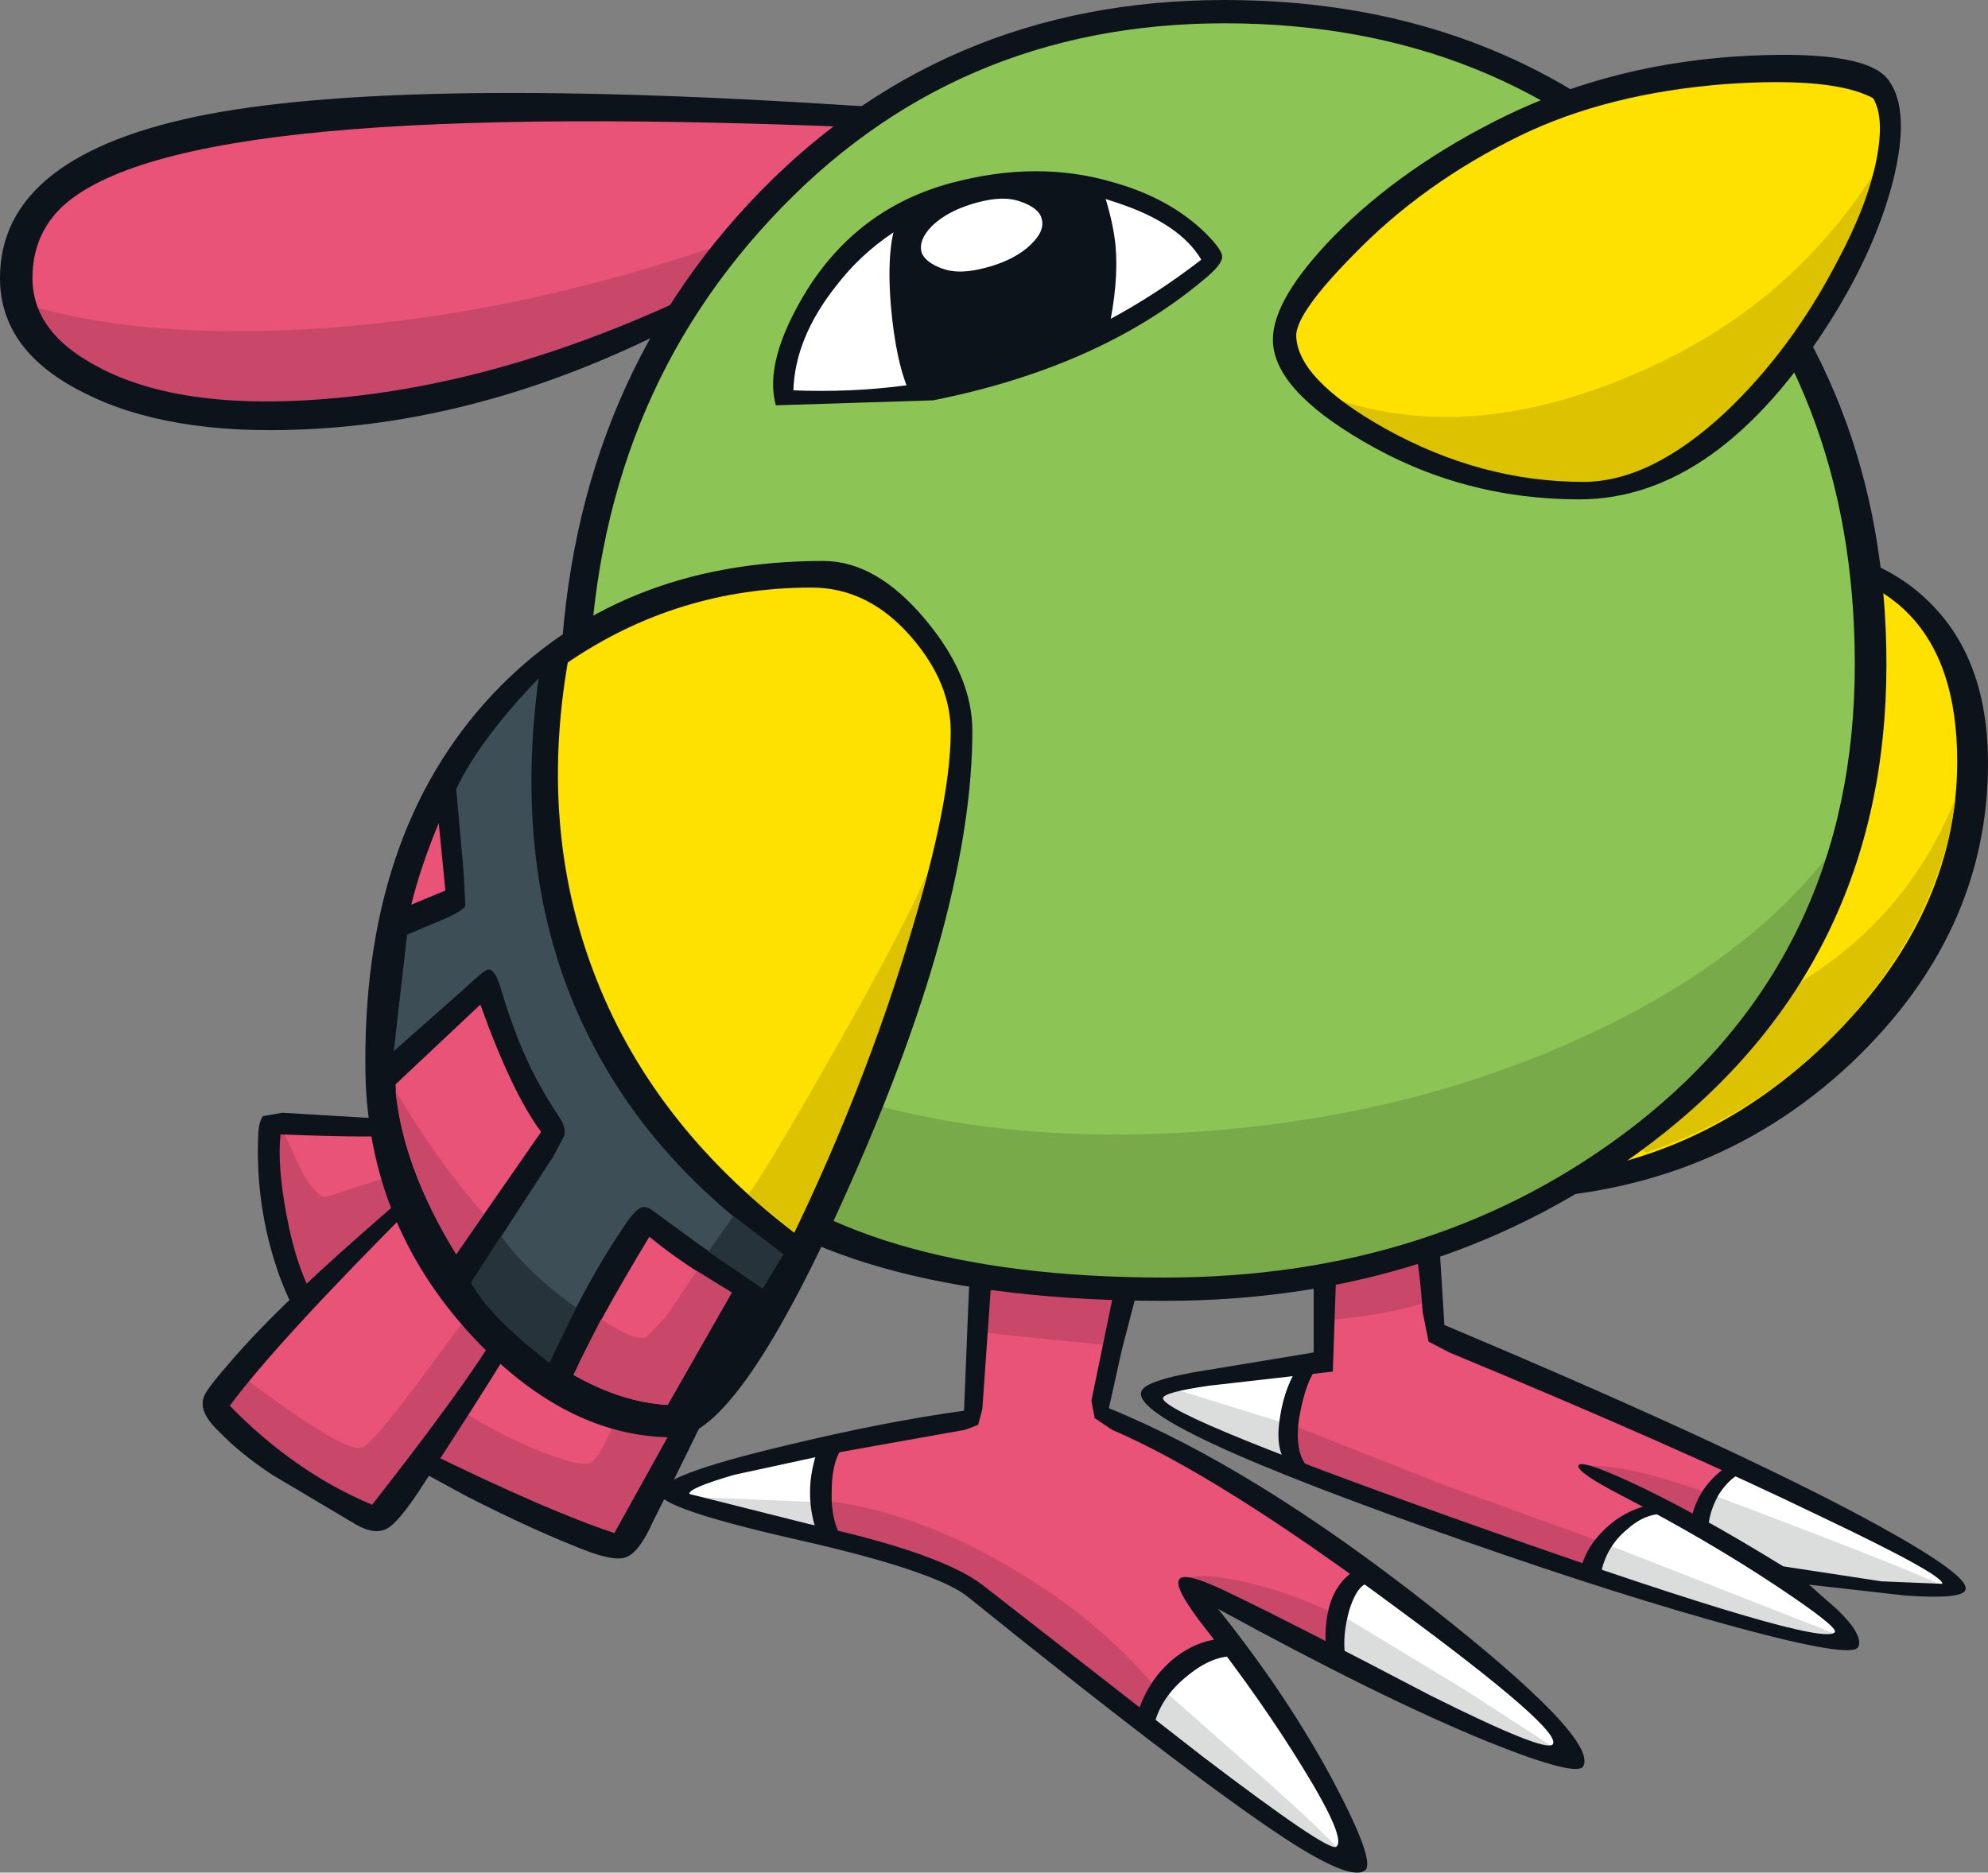 <?xml version="1.0" encoding="UTF-8"?>
<svg version="1.1" viewBox="0 0 119.4 112.5" xmlns="http://www.w3.org/2000/svg">
 <rect x="0" y="0" width="119.4" height="112.5" fill="#808080" stroke="none"/>
 <path d="m50.85 7.1q4.75 0.65-0.85 5.55-3.15 2.8-8.35 6-3.2 2-12.4 4.3-8.75 2.2-12.45 2.2-5.75 0-9.6-1.35-6.25-2.25-6.25-7.7 0-7.95 21.8-9.55 15.3-1.1 28.1 0.55" fill="#e85377"/>
 <path d="m41.5 15.3q4.05-1.35 7.9-1.1-1.95 1.8-4.75 3.3l-3.45 1.6q-4.05 1.7-11.95 3.85-8.6 2.3-11.75 2.3-5.1 0-9-1.05-6.25-1.7-7.7-5.7l0.5-0.3q6.6 2.1 16.75 1.6 11.45-0.6 23.45-4.5" fill="#c94768"/>
 <path d="m68.05 73.95q1.1 1.6 0.2 3.3-0.95 1.95-1.6 4.25-0.6 2.35-0.35 3.05 0.25 0.6 3.3 2.2l4 2.1 8.35 5.55-1.2 1.55-0.55 3.55-8.3-3.95 2.2 3.35-1.1 0.25-1.9 0.7q-0.6 0.35-1.55 2.1l-0.8 1.7q-9.1-6.6-10.3-7.85-0.75-0.75-4.9-2.2l-4-1.35-0.3-1.6 0.55-3.9 8.45-1.45 0.6-9.25q0.2-1.7 1.8-2.85 1.65-1.25 3.95-1.05 2.35 0.2 3.45 1.8" fill="#e85377"/>
 <g fill="#c94768">
  <path d="m72.6 96.1-1.5-0.95q0.2-0.8 2.95-0.25 2.8 0.5 5.9 1.95l0.9 0.55-0.9 2.45-7.35-3.75"/>
  <path d="m49.5 90.15q5.25 0.6 10.9 3.85 5.35 3.05 9.05 7.4l0.05 0.4-1.25 1.65q-8.6-6.4-9.8-7.65-0.75-0.75-4.65-2.05l-3.8-1.2-0.5-2.4"/>
  <path d="m66.85 80.85-8.35-0.85 0.35-3.95q0.2-1.7 1.8-2.85 1.65-1.25 3.95-1.05 2.25 0.2 3.05 1.7 0.75 1.35 0.2 3.35l-1 3.65"/>
 </g>
 <path d="m82.1 72.45q2.95-1.45 3.35 0.9 0.65 3.6 0.6 6.75l18.05 7.85-2.2 3.6q-0.85-1.05-2.25-1-1.05 0.05-2.45 1.15-1.75 1.35-1.55 3.15l-18.2-6.9q-0.3-0.75 0.1-3.4l0.5-2.55 1.15-0.15v-5.1q0-2.85 2.9-4.3" fill="#e85377"/>
 <path d="m85.65 74.75 0.3 1.6-0.2 1.85q-2.5 0.85-6.55 1.15v-2.6q0-2.85 2.85-3.55t3.6 1.55" fill="#c94768"/>
 <g fill="#fff">
  <path d="m49.3 86.6 0.25 5.85q-8.85-2.05-9.2-2.7-0.2-0.4 4.35-1.8l4.6-1.35"/>
  <path d="m80.9 111.95q-0.75 0.75-12.4-8.4 1.9-2.95 3.85-4.1l1.6-0.6 4.1 5.9q3.9 6.15 2.85 7.2"/>
  <path d="m81.05 95.55 1.1-1.1q13.05 10.35 12.4 11.15-0.65 0.85-14.6-5.75 0-2.7 1.1-4.3"/>
  <path d="m94.35 105.4q-0.9 1.55-14.3-5.4-0.1-0.9 0.1-2.1 0.4-2.4 1.95-3.85 3.4 2.4 7.85 6.35 4.8 4.35 4.4 5"/>
  <path d="m78.35 81.85-0.95 2.75 0.05 3.35-4.3-1.75q-4.3-1.85-4.2-2.4 0.1-0.5 4.75-1.25l4.65-0.7"/>
  <path d="m99.25 90.5q0.75-0.2 6.45 3.55 5.75 3.7 4.9 4.25-1.15 0.75-8.4-1.35l-7-2.25q0.15-1.55 1.6-2.75 0.45-0.35 2.45-1.45"/>
  <path d="m103.75 88.1q0.7-0.4 7.25 3.1 6.55 3.45 6.2 4.05-0.3 0.55-4.85 0.1l-5.25-0.8-2.95-1.65-2.25-1.35 0.55-1.55q0.7-1.6 1.3-1.9"/>
 </g>
 <path d="m95.55 94.65-18.1-6.7-0.25-2.5 9.5 3.75 9.1 3.3-0.25 2.15" fill="#c94768"/>
 <path d="m94.95 88.1q2.35-0.3 7.75 1.65l-0.85 1.9-6.9-3.55" fill="#c94768"/>
 <g fill="#dbdcdc">
  <path d="m69.9 101.55 6.4 5.65q4.75 4.25 4.45 4.55-0.45 0.45-12-8.1l1.15-2.1"/>
  <path d="m89.4 104.05-9.45-4.2 0.65-2.8 7.35 4.45 6.1 3.95q-1.05 0.05-4.65-1.4"/>
  <path d="m95.8 92.5 14.8 5.8q1 0.3-0.45 0.3-1.5 0-15.1-3.85l0.75-2.25"/>
  <path d="m102.7 89.75q14.35 5.4 14.3 5.75l-10.05-0.8-5.15-3 0.9-1.95"/>
  <path d="m77 85.45 0.55 2.75-8.4-3.95 0.75-1 7.1 2.2"/>
  <path d="m49.25 90.25 0.05 2.4-8.45-2.75 8.4 0.35"/>
 </g>
 <g fill="#0d131a">
  <path d="m57.9 84.75 0.25-6.2q0.2-5 0.65-5.05l10.35 1.05q0.85-0.1 1.25 0.75l0.15 0.6-0.95 0.25-1 0.25-1.2 4.6-0.8 3.6q8.7 3.55 19.3 11.9 10.05 7.9 9.2 9.6-0.35 0.7-5.7-1.45-6.4-2.6-16.25-8 4.25 5.3 7 10.5 2.45 4.65 1.85 5.2-0.75 0.65-4.2-1.5-5.45-3.45-19.65-14.9-1.95-1.6-10.7-3.55-7.8-1.8-7.85-2.7-0.05-1.05 7.55-2.85 6-1.45 10.75-2.1m0.85 0.85-0.8 0.3-7.85 1.4-6 1.3q-2.75 0.8-2.7 1.15l7.15 1.8q8 1.75 10.5 3.7l13.15 10.25q7.55 5.75 8.05 5.45 0.65-0.45-2-4.75-2.45-4-5.8-8.3-2.05-2.6-1.6-3.05 0.4-0.45 3.3 1 3.35 1.6 11.75 6 6.9 3.45 7.35 2.95 0.7-0.8-9.5-8.3-10.65-7.9-16.95-10.6l-1.05-0.7-0.2-1.05 1.4-6.8-7.45 0.15-0.5 7.15-0.25 0.95"/>
  <path d="m97.4 89.85q-2.7-1.4-2.6-1.8t3.05 0.95q3.9 1.8 9.25 5.1l5.9 0.9 3.65 0.15q0.15-0.5-7.2-4-8.65-4.2-22.4-9.9l-1.25-0.65-0.35-1.75q-0.25-3.55-0.7-4.9-0.95 0.3-2.55 1.4l-1.95 1.15-0.2 5.9-7.45 0.85q-2.75 0.4-2.75 0.75 0 1.05 19.85 8.05t20.5 6q0.2-0.3-3.4-2.7-4.2-2.8-9.4-5.5m-11.4-18.6 0.4 2.7 0.35 5.65q15.8 6.65 24.3 11.1 7.3 3.85 7 4.8-0.15 0.6-3.65 0.35l-5.75-0.65 1.7 1.5q1.6 1.55 1.25 2.25t-7.35-1.2q-6.8-1.85-16.1-5.1-20.85-7.25-19.55-9.15 0.35-0.55 3.05-1.05l7.25-1.2v-4.55q0.05-3.35 0.5-3.4l6.6-2.05"/>
  <path d="m49.15 87q0.15-0.3 0.9-0.3 0.75-0.05 0.45 0.4-0.55 0.85-0.55 2.55-0.05 1.75 0.65 2.8 0.3 0.45-0.5 0.3-0.8-0.1-0.95-0.45-1-2.6 0-5.3"/>
  <path d="m74.75 99.05q0.45 0.6-0.1 0.5-1.6-0.3-3.3 1.1-1.65 1.3-2.05 3.05-0.15 0.5-0.6 0-0.45-0.55-0.35-0.85 0.65-2 2.2-3.25 1.6-1.25 3.4-1.15l0.8 0.6"/>
  <path d="m81.95 94.05 0.7 0.5q0.35 0.6-0.2 0.55-0.85-0.15-1.4 1.6-0.45 1.55-0.25 2.85 0.1 0.5-0.5 0.3-0.65-0.2-0.65-0.55-0.35-4.15 2.3-5.25"/>
  <path d="m78.05 82q0.35-0.45 0.8-0.3 0.5 0.1 0.15 0.6-0.55 0.75-0.9 2.5-0.45 2.25 0.4 3.3 0.4 0.45-0.25 0.35l-1-0.55q-0.7-0.95-0.35-2.9 0.3-1.8 1.15-3"/>
  <path d="m99.1 90.4 0.7 0.25q0.5 0.35 0.2 0.3-1.2-0.05-2.3 0.95-1.25 1.05-1.55 2.65-0.1 0.55-0.7 0.3t-0.45-0.8q0.35-1.2 1.4-2.2 1.15-1.1 2.7-1.45"/>
  <path d="m103.95 87.95q1.3 0.25 0.6 0.55-0.7 0.35-1.3 1.25-0.55 0.95-0.65 1.95-0.05 0.55-0.6 0.45-0.55-0.15-0.45-0.7 0.35-2.2 2.4-3.5"/>
  <path d="m44.05 16.5 9.8-8.75q-21.95-1-34.25 0.15t-15.9 4.55q-1.75 1.7-1.75 4.25 0 3 3.25 4.95 5.2 3.2 15.1 2.25 11.3-1.05 23.75-7.4m10.85-9.9 2.05 0.35q1.55 0.35 1.3 0.55l-12.35 9.05q-14 8.7-27.75 9.25-8.1 0.35-13.1-2.2-5.05-2.5-5.05-6.9 0-7.45 12.55-9.85 12.8-2.4 42.35-0.25"/>
  <path d="m85.85 38.35q8.25-5.75 19.65-5.75 6.75 0 10.35 3.55 3.55 3.45 3.55 9.7 0 10.25-8.25 18.05-8.7 8.15-21.4 8.15-6.15 0-9.25-6.45-2.65-5.55-2.65-14.65 0-7.1 8-12.6"/>
 </g>
 <path d="m117.55 45.75q0 9.3-7.9 16.95-8.4 8.1-19.9 8.1-4.45 0-6.95-6.25-2.2-5.5-2.2-13.6 0-6.1 7.3-11.5 7.65-5.65 17.6-5.65 12.05 0 12.05 11.95" fill="#ffe100"/>
 <path d="m111.6 60.6q-5.2 6.1-12.75 8.65l-0.4-0.3 8.75-9.4q7.25-4.05 10.25-11.6-0.85 6.75-5.85 12.65" fill="#dcc200"/>
 <path d="m112.35 39.95q0 16.75-13 27.5-11.8 9.8-27.35 9.8-17.9 0-26.05-5.3-11.7-7.65-11.7-28.45 0-20.85 13.25-32.8 11.15-10.05 25.8-10.05 16.05 0 27.3 10.75 11.75 11.25 11.75 28.55" fill="#8cc456"/>
 <path d="m95.5 62.1q11.25-5.25 16.2-13.45-3.35 13.1-15.35 21.15-11.1 7.45-24.35 7.45-16.2 0-24.45-4.05-11.75-5.8-14-21.3l1.4 2.3q4.1 7.7 14.85 11.35 9.95 3.35 22.65 2.4 12.6-0.95 23.05-5.85" fill="#79aa4a"/>
 <path d="m111.4 39.9q0-16.75-10.7-27.6-10.7-10.9-27.15-10.9-16.35 0-27.25 11.75-10.95 11.75-10.95 29.35 0 18.35 7.85 26.25 8 8 26.75 8 16.45 0 28.25-9.15 13.2-10.3 13.2-27.7m-9.05-28.1q10.95 11.4 10.95 28.1 0 18-14.1 28.75-12.45 9.5-29.25 9.5-19.9 0-28.15-8-8.2-8-8.2-27.25 0-18.45 11.35-30.65 11.4-12.25 28.6-12.25 17.5 0 28.8 11.8" fill="#0d131a"/>
 <path d="m72.65 15.75q-4.05 3.9-10.45 6.1-6.65 2.25-14.9 2.25-1.1-3.9 2.25-7.65 3.05-3.35 8.3-5.1 4.9-1.65 10 0.5 4.35 1.8 4.8 3.9" fill="#fff"/>
 <g fill="#0d131a">
  <path d="m72.15 15.6q-1.3-2.2-5.15-3.45-4.45-1.55-8.9-0.2-5 1.45-7.9 5.25-2.45 3.1-2.55 6.25 13.65 0.55 24.5-7.85m-5.3-4.65q3.4 0.95 5.55 3.05 1.05 1.05 1 1.45 0 0.45-1.1 1.35-6.25 5.25-16.25 7.25l-9.45 0.3q-0.75-2.65 1.85-6.9 3.1-4.95 8.65-6.45 5.2-1.4 9.75-0.05"/>
  <path d="m65.4 10.75q0.5 3.15 0.5 5.95l-0.2 3.6-4 1.4-6.2 1.95q-0.6-3.5-0.6-6.95l0.2-4.4q2.85-1.75 10.3-1.55"/>
  <path d="m64.9 19.7 0.2-3q0-2.35-0.4-5.65l1.5 0.25q0.65 1.95 0.8 3.45 0.2 2.25-0.45 5.2 0 0.35-4.6 1.9l-3.6 1.05-3.65 0.85q-0.9-1.9-1.2-5.45-0.3-3.8 0.55-5.45 4.4-2.65 10.65-1.8l-4.55 0.15q-1.85 0.25-4.25 1.6l-0.2 3.9q0 1.9 0.55 5.85l8.65-2.85"/>
 </g>
 <path d="m62.55 13.1c0.167 0.5-0.05 1.033-0.65 1.6-0.6 0.6-1.527 1.044-2.4 1.3-0.866 0.254-1.832 0.446-2.7 0.2-0.574-0.163-1.283-0.517-1.45-1.05-0.133-0.5 0.083-1.033 0.65-1.6 0.6-0.567 1.4-1 2.4-1.3 0.871-0.261 1.832-0.446 2.7-0.2 0.574 0.163 1.317 0.517 1.45 1.05" fill="#fff"/>
 <path d="m23.25 67.8 1.2 4.6-6 5.85q-1.8-2.4-2.3-6.6-0.4-3.4 0-4.25l7.1 0.4" fill="#e85377"/>
 <path d="m27.25 73 0.2 0.6-8.55 6.45q-2.65-3.6-2.95-8.5l0.2-4.15 0.6 0.05 1.5 3.15q0.9 1.45 1.35 1.3l3.9-1.25 3.75 2.35" fill="#c94768"/>
 <path d="m25.85 73.05-1.45-4.9q-1.3 0.25-7.55 0-0.2 1.85 0.35 4.8 0.6 3.25 1.75 5.2l6.9-5.1m-0.5-5.7q0.45-0.1 2 2.85l1.4 3q0.25 0.95-0.5 1.5l-8.5 6.45-1 0.25q-0.2 0 0-0.3l0.15-0.45q-1.75-2.35-2.65-5.7-0.85-3.15-0.75-6.45 0-1.1 0.3-1.45l1.15-0.2 8.4 0.5" fill="#0d131a"/>
 <path d="m37.25 93q-3.35-0.95-8-3.3l-4-2.1 6.85-9.6 11.7 2.85q-0.85 2.55-6.55 12.15" fill="#e85377"/>
 <path d="m37.25 93q-3.35-0.95-8.3-3.7l-4.25-2.5-1.2-0.2 3.85-2.1q2.15 1.45 4.75 2.55 2.55 1.05 3.3 0.85 0.95-0.25 3.4-7.55l2.4-0.15 2.6 0.65q-0.85 2.55-6.55 12.15" fill="#c94768"/>
 <path d="m30.95 79.65-5.35 7.55q7.35 3.6 11.3 4.9l5.3-9.55-11.25-2.9m-8.05 6.7 6.35-9.05q0.55-0.8 1.45-0.55l13.75 3.55q0.3 0.05-5.25 11.15-0.8 1.8-1.6 2.1-0.6 0.25-2.15-0.3-3.2-1.2-7.5-3.4l-3.85-2.1-0.8-0.05q-0.55 0-0.6-0.2-0.15-0.65 0.2-1.15" fill="#0d131a"/>
 <path d="m26.25 71 4.95 8.15q-1.3 2.65-8.2 12.05-3.95-1.35-7.6-4.3l-2.85-2.7q1.55-2.35 7.75-8l5.95-5.2" fill="#e85377"/>
 <path d="m23 91.2q-3.95-1.35-7.4-4.2l-2.65-2.6q0.9-1.4 1.35-1.9 6.55 4.95 7.5 4.45 0.55-0.25 3.1-3.6l4.7-6.35 1.6 2.15q-1.3 2.65-8.2 12.05" fill="#c94768"/>
 <path d="m22.35 90.4q5.6-7.15 7.5-10.35l-4.75-7.9q-8.4 8.4-11.3 12.3 3.9 4 8.55 5.95m-0.55-16.35q5.1-4.5 5.25-4.2l5.2 8.1q0.25 0.4-7.1 11.65-1.2 1.8-1.85 2.2-0.75 0.45-1.9-0.2l-5.05-3q-1.9-1.25-3.25-2.65-1.2-1.15-0.85-2.05 0.15-0.45 1.6-2.1 2.55-3 7.95-7.75" fill="#0d131a"/>
 <path d="m90.75 7.6q6.05-2.95 13.85-3.55 6.95-0.5 7.95 0.95 1.3 1.85 0.3 6-1 3.95-3.65 8.2-6.5 10.35-14 10.35-6.55 0-12.35-3.15-5.75-3.15-5.75-6.6 0-1.75 3.45-5.2 4.1-4 10.2-7" fill="#ffe100"/>
 <path d="m113.5 8.8q-0.9 5.2-5.15 11.75-5.95 9.15-13.25 8.9-6.6-0.25-11.8-3l-3.85-2.75q8.25 3.15 18.3-1.05 10.45-4.3 15.75-13.85" fill="#dcc200"/>
 <path d="m112.7 9.6q0.5-2.55-0.2-3.7-2.4-1.3-8.85-0.85-7.1 0.55-12.35 3.1-5.85 2.85-10.05 7.2-3.3 3.35-3.4 4.75 0 2.65 5.35 5.65 5.75 3.2 11.9 3.2 4.05 0 8.55-4.2 3.95-3.75 6.7-9.05 1.8-3.35 2.35-6.1m1 1.25q-1.05 4.1-3.75 8.4-6.8 10.75-15.1 10.75-7.05 0-13-3.5-5.4-3.15-5.4-6.1 0-2.45 3.7-6.25 4.1-4.15 10.2-7.15 6.65-3.25 14.65-3.65 7.2-0.35 8.45 1.5 1.3 1.8 0.25 6" fill="#0d131a"/>
 <path d="m49.45 33.7q3.2 0 6.15 3.55 2.8 3.35 2.8 6.65 0 10.55-7.1 26.7-6.9 15.75-10.85 15.75-6.5 0-12.25-6.25-6.05-6.65-6.25-15.55-0.25-14.4 7.6-22.8 7.55-8.05 19.9-8.05" fill="#0d131a"/>
 <path d="m32.35 40.75q-1.65 12.2 3 21.5 3.8 7.65 11.7 13.1l-1.25 2.05-3.55-2.45-2.95-2.15q-0.5-0.4-0.8-0.25-0.4 0.15-1.1 1.25-2.1 3.05-4.4 8.05-3.55-2.7-4.7-4.8l4.95-7.6 0.65-1.25q0.1-0.5-0.35-1.15-1.25-1.9-1.95-3.5-0.75-1.6-1.55-4.25-0.35-1.15-0.75-1.05-0.25 0.05-1.3 1.05l-4.35 3.85 0.8-7 2.25-0.95q1.15-0.5 1.25-0.8l-0.1-1.95-0.45-5.05q1.4-2.95 4.95-6.65" fill="#3e4e57"/>
 <path d="m34.6 78.55-1.6 3.3q-3.55-2.7-4.7-4.8l1.8-2.8q1.6 2.25 4.5 4.3" fill="#27333a"/>
 <path d="m42.55 75.2 1.5-2.15 3 2.3-1.25 2.05-3.25-2.2" fill="#27333a"/>
 <path d="m28.85 60.35q1.9 5.3 3.65 7.65l-5.1 7.35q-3.35-5.45-3.65-10.2l5.1-4.8" fill="#e85377"/>
 <path d="m39 74.3q2 1.65 4.95 3.35l-3.85 6.75q-2.75-0.15-5.65-1.8 1.4-3.1 4.55-8.3" fill="#e85377"/>
 <path d="m57.1 43.95q0 4.75-3 14-2.75 8.55-6.4 16.1-8.7-6.65-12.1-15.8-3.2-8.55-1.5-18.45 6.6-4.5 14.65-4.5 3.45 0 6.05 3.05 2.3 2.7 2.3 5.6" fill="#ffe100"/>
 <path d="m55.7 52.45q-2.7 10.55-8 21.6l-2.75-2.3q1.2-1.65 5-8.35 4.2-7.35 5.75-10.95" fill="#dcc200"/>
 <path d="m29.05 72.95-1.65 2.4q-3.2-5.2-3.65-9.85 2.25 3.9 5.3 7.45" fill="#c94768"/>
 <path d="m38.8 80.35 1.2-1.25 1.85-2.75 2.1 1.3-3.85 6.75q-2.75-0.15-5.65-1.8l1.65-3.35q1.9 1.3 2.7 1.1" fill="#c94768"/>
 <path d="m26.75 53.5-2.05 0.85q0.55-2.25 1.65-4.9l0.4 4.05" fill="#e85377"/>
</svg>
